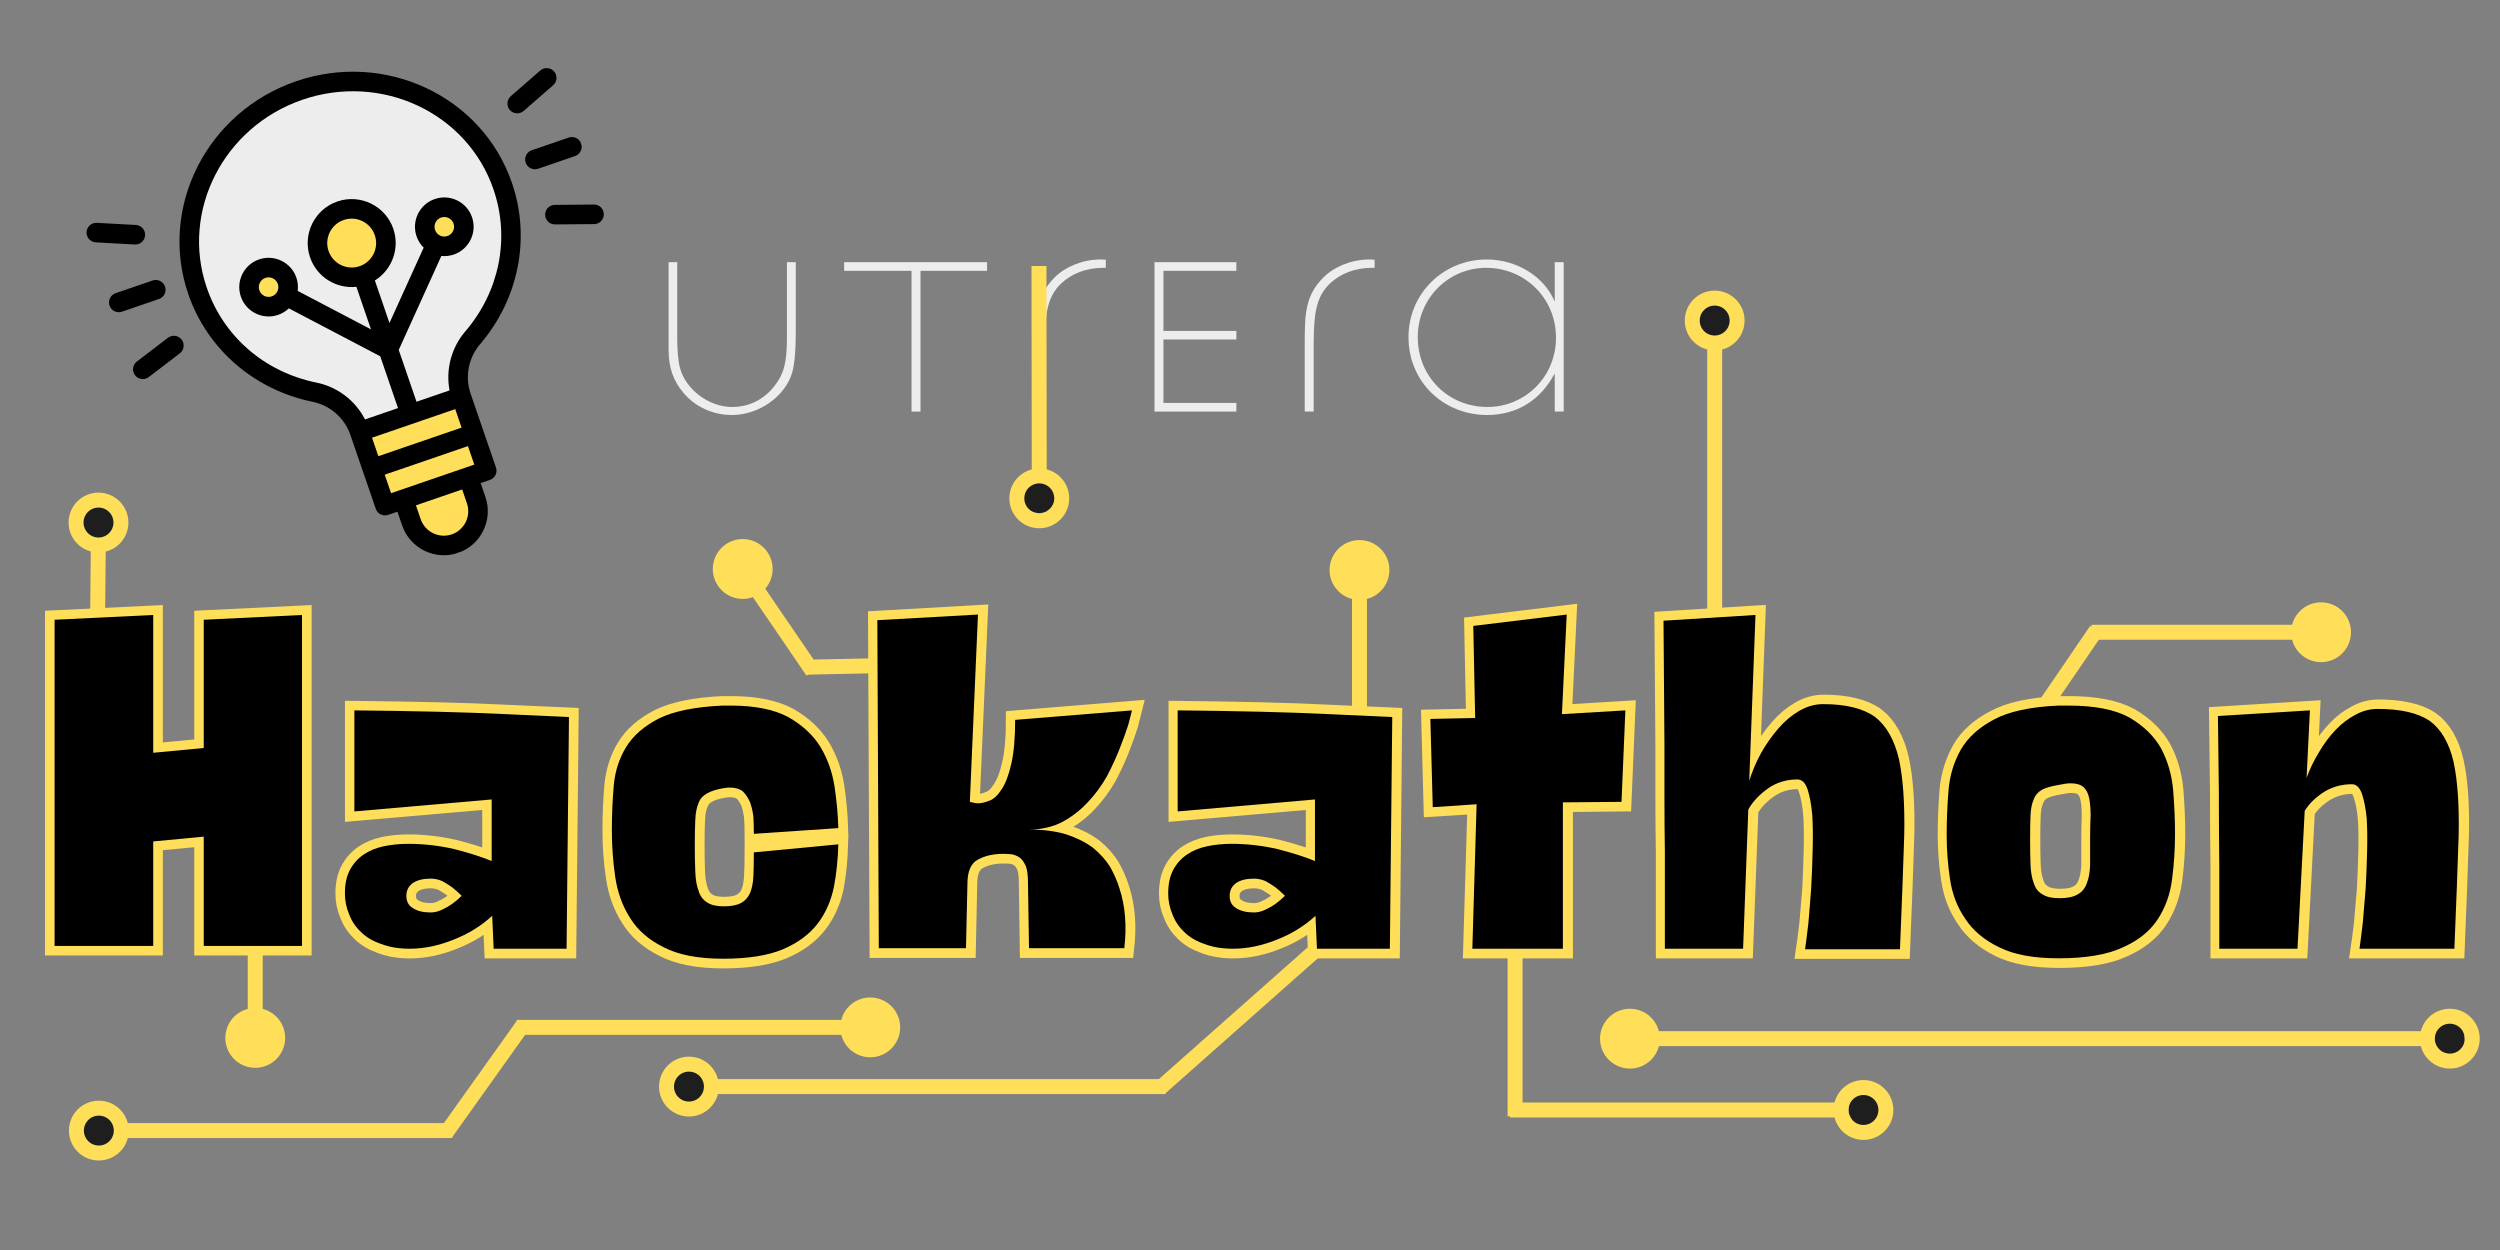 <svg xmlns="http://www.w3.org/2000/svg" xmlns:xlink="http://www.w3.org/1999/xlink" width="500" zoomAndPan="magnify" viewBox="0 0 375 187.5" height="250" preserveAspectRatio="xMidYMid meet" version="1.0"><rect x="0" y="0" width="375" height="187.5" fill="#808080" stroke="none"/><defs><g/><clipPath id="a5821cf7a5"><path d="M 254.832 45.195 L 259.559 45.195 L 259.559 49.25 L 254.832 49.25 Z M 254.832 45.195 " clip-rule="nonzero"/></clipPath><clipPath id="01b264411e"><path d="M 259.547 46.613 C 257.402 49.992 255.422 49.332 255.008 48.672 C 254.598 47.93 255.008 45.953 255.586 45.457 C 256.246 44.879 258.887 45.621 258.887 45.621 " clip-rule="nonzero"/></clipPath><clipPath id="d2dd53e998"><path d="M 12.277 75.891 L 17.363 75.891 L 17.363 81.297 L 12.277 81.297 Z M 12.277 75.891 " clip-rule="nonzero"/></clipPath><clipPath id="b0bada4fa1"><path d="M 12.305 78.395 C 13.871 76 14.449 75.836 14.941 75.918 C 15.602 76 16.594 76.496 16.922 77.074 C 17.336 77.652 17.336 78.805 17.086 79.465 C 16.758 80.043 15.934 80.703 15.191 80.867 C 14.531 80.949 13.457 80.621 13.047 80.125 C 12.551 79.629 12.223 78.559 12.387 77.816 C 12.551 77.156 13.293 76.332 13.871 76.082 C 14.531 75.836 15.688 75.918 16.18 76.332 C 16.84 76.828 17.336 78.227 17.336 78.969 C 17.336 79.629 16.922 80.207 16.512 80.621 C 16.098 80.949 15.438 81.199 14.859 81.281 C 14.285 81.281 13.625 81.031 13.211 80.621 C 12.801 80.289 12.305 79.055 12.305 79.055 " clip-rule="nonzero"/></clipPath><clipPath id="d0d68eadab"><path d="M 364.648 153.09 L 369.734 153.09 L 369.734 158.496 L 364.648 158.496 Z M 364.648 153.09 " clip-rule="nonzero"/></clipPath><clipPath id="e1479d24c5"><path d="M 364.676 155.594 C 366.242 153.199 366.82 153.035 367.316 153.117 C 367.973 153.199 368.965 153.695 369.293 154.273 C 369.707 154.852 369.707 156.004 369.457 156.664 C 369.129 157.242 368.305 157.902 367.562 158.066 C 366.902 158.148 365.832 157.82 365.418 157.324 C 364.922 156.828 364.594 155.758 364.758 155.016 C 364.922 154.355 365.664 153.531 366.242 153.285 C 366.902 153.035 368.059 153.117 368.551 153.531 C 369.211 154.027 369.707 155.426 369.707 156.168 C 369.707 156.828 369.293 157.406 368.883 157.82 C 368.469 158.148 367.809 158.398 367.23 158.48 C 366.656 158.48 365.996 158.23 365.582 157.82 C 365.172 157.488 364.676 156.254 364.676 156.254 " clip-rule="nonzero"/></clipPath><clipPath id="26a204113f"><path d="M 277.285 163.789 L 282.371 163.789 L 282.371 169.195 L 277.285 169.195 Z M 277.285 163.789 " clip-rule="nonzero"/></clipPath><clipPath id="448137dcb7"><path d="M 277.312 166.289 C 278.879 163.898 279.457 163.734 279.949 163.816 C 280.609 163.898 281.602 164.395 281.93 164.973 C 282.344 165.547 282.344 166.703 282.094 167.363 C 281.766 167.941 280.941 168.602 280.199 168.766 C 279.539 168.848 278.465 168.516 278.055 168.023 C 277.559 167.527 277.23 166.457 277.395 165.715 C 277.559 165.055 278.301 164.23 278.879 163.98 C 279.539 163.734 280.691 163.816 281.188 164.23 C 281.848 164.723 282.344 166.125 282.344 166.867 C 282.344 167.527 281.93 168.105 281.52 168.516 C 281.105 168.848 280.445 169.094 279.867 169.176 C 279.293 169.176 278.633 168.93 278.219 168.516 C 277.805 168.188 277.312 166.949 277.312 166.949 " clip-rule="nonzero"/></clipPath><clipPath id="61af00c1fe"><path d="M 100.836 160.281 L 105.922 160.281 L 105.922 165.684 L 100.836 165.684 Z M 100.836 160.281 " clip-rule="nonzero"/></clipPath><clipPath id="c71ed4a499"><path d="M 100.863 162.781 C 102.43 160.391 103.008 160.227 103.5 160.309 C 104.16 160.391 105.152 160.887 105.48 161.461 C 105.895 162.039 105.895 163.195 105.645 163.855 C 105.316 164.434 104.492 165.09 103.75 165.258 C 103.09 165.34 102.016 165.008 101.605 164.516 C 101.109 164.02 100.781 162.945 100.945 162.203 C 101.109 161.547 101.852 160.719 102.43 160.473 C 103.09 160.227 104.242 160.309 104.738 160.719 C 105.398 161.215 105.895 162.617 105.895 163.359 C 105.895 164.02 105.48 164.598 105.07 165.008 C 104.656 165.34 103.996 165.586 103.418 165.668 C 102.84 165.668 102.184 165.422 101.77 165.008 C 101.355 164.68 100.863 163.441 100.863 163.441 " clip-rule="nonzero"/></clipPath><clipPath id="5f422991dd"><path d="M 12.277 166.879 L 17.363 166.879 L 17.363 172.285 L 12.277 172.285 Z M 12.277 166.879 " clip-rule="nonzero"/></clipPath><clipPath id="11d9dcaedb"><path d="M 12.305 169.383 C 13.871 166.988 14.449 166.824 14.941 166.906 C 15.602 166.988 16.594 167.484 16.922 168.062 C 17.336 168.641 17.336 169.793 17.086 170.453 C 16.758 171.031 15.934 171.691 15.191 171.855 C 14.531 171.938 13.457 171.609 13.047 171.113 C 12.551 170.617 12.223 169.547 12.387 168.805 C 12.551 168.145 13.293 167.32 13.871 167.074 C 14.531 166.824 15.688 166.906 16.18 167.32 C 16.84 167.816 17.336 169.215 17.336 169.961 C 17.336 170.617 16.922 171.195 16.512 171.609 C 16.098 171.938 15.438 172.188 14.859 172.27 C 14.285 172.27 13.625 172.02 13.211 171.609 C 12.801 171.277 12.305 170.043 12.305 170.043 " clip-rule="nonzero"/></clipPath><clipPath id="77d2fab8e4"><path d="M 254.734 45.43 L 259.82 45.43 L 259.82 50.836 L 254.734 50.836 Z M 254.734 45.43 " clip-rule="nonzero"/></clipPath><clipPath id="0355546d90"><path d="M 254.762 47.93 C 256.328 45.539 256.906 45.375 257.402 45.457 C 258.059 45.539 259.051 46.035 259.379 46.613 C 259.793 47.188 259.793 48.344 259.547 49.004 C 259.215 49.582 258.391 50.242 257.648 50.406 C 256.988 50.488 255.918 50.16 255.504 49.664 C 255.008 49.168 254.68 48.098 254.844 47.355 C 255.008 46.695 255.75 45.871 256.328 45.621 C 256.988 45.375 258.145 45.457 258.637 45.871 C 259.297 46.363 259.793 47.766 259.793 48.508 C 259.793 49.168 259.379 49.746 258.969 50.16 C 258.555 50.488 257.895 50.734 257.316 50.816 C 256.742 50.816 256.082 50.57 255.668 50.16 C 255.258 49.828 254.762 48.59 254.762 48.59 " clip-rule="nonzero"/></clipPath><clipPath id="cd6ce08ba1"><path d="M 153.277 71.582 L 158.367 71.582 L 158.367 76.984 L 153.277 76.984 Z M 153.277 71.582 " clip-rule="nonzero"/></clipPath><clipPath id="af8e977164"><path d="M 158.336 74.484 C 156.77 76.875 156.191 77.039 155.699 76.957 C 155.039 76.875 154.051 76.379 153.719 75.805 C 153.309 75.227 153.309 74.07 153.555 73.41 C 153.883 72.832 154.707 72.176 155.449 72.008 C 156.109 71.926 157.184 72.258 157.594 72.75 C 158.09 73.246 158.422 74.316 158.254 75.059 C 158.09 75.719 157.348 76.547 156.77 76.793 C 156.109 77.039 154.957 76.957 154.461 76.547 C 153.801 76.051 153.309 74.648 153.309 73.906 C 153.309 73.246 153.719 72.668 154.133 72.258 C 154.543 71.926 155.203 71.68 155.781 71.598 C 156.359 71.598 157.02 71.844 157.43 72.258 C 157.844 72.586 158.336 73.824 158.336 73.824 " clip-rule="nonzero"/></clipPath><clipPath id="8c57006747"><path d="M 53 59 L 72 59 L 72 71 L 53 71 Z M 53 59 " clip-rule="nonzero"/></clipPath><clipPath id="ee1d372243"><path d="M 9.004 24.32 L 79.75 0.02 L 104.051 70.762 L 33.305 95.062 Z M 9.004 24.32 " clip-rule="nonzero"/></clipPath><clipPath id="2dc3343289"><path d="M 9.004 24.32 L 79.75 0.02 L 104.051 70.762 L 33.305 95.062 Z M 9.004 24.32 " clip-rule="nonzero"/></clipPath><clipPath id="0c94708d46"><path d="M 28 12 L 77 12 L 77 65 L 28 65 Z M 28 12 " clip-rule="nonzero"/></clipPath><clipPath id="50a05dbc2f"><path d="M 9.004 24.32 L 79.75 0.02 L 104.051 70.762 L 33.305 95.062 Z M 9.004 24.32 " clip-rule="nonzero"/></clipPath><clipPath id="18d063ef03"><path d="M 9.004 24.32 L 79.75 0.02 L 104.051 70.762 L 33.305 95.062 Z M 9.004 24.32 " clip-rule="nonzero"/></clipPath><clipPath id="d9ed0fc658"><path d="M 63 31 L 70 31 L 70 37 L 63 37 Z M 63 31 " clip-rule="nonzero"/></clipPath><clipPath id="a740886a3e"><path d="M 9.004 24.32 L 79.75 0.02 L 104.051 70.762 L 33.305 95.062 Z M 9.004 24.32 " clip-rule="nonzero"/></clipPath><clipPath id="56d47c02a3"><path d="M 9.004 24.32 L 79.75 0.02 L 104.051 70.762 L 33.305 95.062 Z M 9.004 24.32 " clip-rule="nonzero"/></clipPath><clipPath id="d072ddd89c"><path d="M 60 70 L 72 70 L 72 82 L 60 82 Z M 60 70 " clip-rule="nonzero"/></clipPath><clipPath id="2c34f7b5ca"><path d="M 9.004 24.32 L 79.75 0.02 L 104.051 70.762 L 33.305 95.062 Z M 9.004 24.32 " clip-rule="nonzero"/></clipPath><clipPath id="28482198e7"><path d="M 9.004 24.32 L 79.75 0.02 L 104.051 70.762 L 33.305 95.062 Z M 9.004 24.32 " clip-rule="nonzero"/></clipPath><clipPath id="6424ad3f01"><path d="M 55 65 L 74 65 L 74 76 L 55 76 Z M 55 65 " clip-rule="nonzero"/></clipPath><clipPath id="7f79944985"><path d="M 9.004 24.32 L 79.75 0.02 L 104.051 70.762 L 33.305 95.062 Z M 9.004 24.32 " clip-rule="nonzero"/></clipPath><clipPath id="68ea96307b"><path d="M 9.004 24.32 L 79.75 0.02 L 104.051 70.762 L 33.305 95.062 Z M 9.004 24.32 " clip-rule="nonzero"/></clipPath><clipPath id="5e5f79b9f5"><path d="M 47 31 L 58 31 L 58 42 L 47 42 Z M 47 31 " clip-rule="nonzero"/></clipPath><clipPath id="b75cfc40dc"><path d="M 9.004 24.32 L 79.75 0.02 L 104.051 70.762 L 33.305 95.062 Z M 9.004 24.32 " clip-rule="nonzero"/></clipPath><clipPath id="fa45e010db"><path d="M 9.004 24.32 L 79.75 0.02 L 104.051 70.762 L 33.305 95.062 Z M 9.004 24.32 " clip-rule="nonzero"/></clipPath><clipPath id="07539ffd0b"><path d="M 37 40 L 44 40 L 44 46 L 37 46 Z M 37 40 " clip-rule="nonzero"/></clipPath><clipPath id="e13255e4ba"><path d="M 9.004 24.32 L 79.75 0.02 L 104.051 70.762 L 33.305 95.062 Z M 9.004 24.32 " clip-rule="nonzero"/></clipPath><clipPath id="7f5f51f8fa"><path d="M 9.004 24.32 L 79.75 0.02 L 104.051 70.762 L 33.305 95.062 Z M 9.004 24.32 " clip-rule="nonzero"/></clipPath><clipPath id="8f74c6c5f7"><path d="M 26 10 L 79 10 L 79 84 L 26 84 Z M 26 10 " clip-rule="nonzero"/></clipPath><clipPath id="5cf58f2c19"><path d="M 9.004 24.32 L 79.75 0.02 L 104.051 70.762 L 33.305 95.062 Z M 9.004 24.32 " clip-rule="nonzero"/></clipPath><clipPath id="64a78d3cf1"><path d="M 9.004 24.32 L 79.75 0.02 L 104.051 70.762 L 33.305 95.062 Z M 9.004 24.32 " clip-rule="nonzero"/></clipPath><clipPath id="cb5e83ee8b"><path d="M 76 10 L 84 10 L 84 17 L 76 17 Z M 76 10 " clip-rule="nonzero"/></clipPath><clipPath id="855f3e3d61"><path d="M 9.004 24.32 L 79.75 0.02 L 104.051 70.762 L 33.305 95.062 Z M 9.004 24.32 " clip-rule="nonzero"/></clipPath><clipPath id="28aa64bfcc"><path d="M 9.004 24.32 L 79.75 0.02 L 104.051 70.762 L 33.305 95.062 Z M 9.004 24.32 " clip-rule="nonzero"/></clipPath><clipPath id="f85b294d8d"><path d="M 78 20 L 88 20 L 88 26 L 78 26 Z M 78 20 " clip-rule="nonzero"/></clipPath><clipPath id="90d538d7d5"><path d="M 9.004 24.32 L 79.75 0.02 L 104.051 70.762 L 33.305 95.062 Z M 9.004 24.32 " clip-rule="nonzero"/></clipPath><clipPath id="73276e6613"><path d="M 9.004 24.32 L 79.75 0.02 L 104.051 70.762 L 33.305 95.062 Z M 9.004 24.32 " clip-rule="nonzero"/></clipPath><clipPath id="a423fa31ba"><path d="M 81 30 L 91 30 L 91 34 L 81 34 Z M 81 30 " clip-rule="nonzero"/></clipPath><clipPath id="11298df039"><path d="M 9.004 24.32 L 79.75 0.02 L 104.051 70.762 L 33.305 95.062 Z M 9.004 24.32 " clip-rule="nonzero"/></clipPath><clipPath id="ea8a3736a1"><path d="M 9.004 24.32 L 79.75 0.02 L 104.051 70.762 L 33.305 95.062 Z M 9.004 24.32 " clip-rule="nonzero"/></clipPath><clipPath id="bea7e1ebcb"><path d="M 12 33 L 22 33 L 22 37 L 12 37 Z M 12 33 " clip-rule="nonzero"/></clipPath><clipPath id="7e0784baf4"><path d="M 9.004 24.32 L 79.75 0.02 L 104.051 70.762 L 33.305 95.062 Z M 9.004 24.32 " clip-rule="nonzero"/></clipPath><clipPath id="091ab14a80"><path d="M 9.004 24.32 L 79.75 0.02 L 104.051 70.762 L 33.305 95.062 Z M 9.004 24.32 " clip-rule="nonzero"/></clipPath><clipPath id="94bd7b70d3"><path d="M 16 41 L 25 41 L 25 47 L 16 47 Z M 16 41 " clip-rule="nonzero"/></clipPath><clipPath id="e7cb9b80b1"><path d="M 9.004 24.32 L 79.75 0.02 L 104.051 70.762 L 33.305 95.062 Z M 9.004 24.32 " clip-rule="nonzero"/></clipPath><clipPath id="e34c0f40dc"><path d="M 9.004 24.32 L 79.75 0.02 L 104.051 70.762 L 33.305 95.062 Z M 9.004 24.32 " clip-rule="nonzero"/></clipPath><clipPath id="dc42975a87"><path d="M 19 50 L 28 50 L 28 57 L 19 57 Z M 19 50 " clip-rule="nonzero"/></clipPath><clipPath id="274f41b191"><path d="M 9.004 24.32 L 79.75 0.02 L 104.051 70.762 L 33.305 95.062 Z M 9.004 24.32 " clip-rule="nonzero"/></clipPath><clipPath id="eed3be0827"><path d="M 9.004 24.32 L 79.75 0.02 L 104.051 70.762 L 33.305 95.062 Z M 9.004 24.32 " clip-rule="nonzero"/></clipPath><clipPath id="554ae45c0b"><path d="M 0.5 76 L 374.5 76 L 374.5 160 L 0.5 160 Z M 0.5 76 " clip-rule="nonzero"/></clipPath></defs><g fill="#ededed" fill-opacity="1"><g transform="translate(96.6, 61.734)"><g><path d="M 3.688 -22.406 L 3.688 -9.797 C 3.688 -9.609 3.688 -9.469 3.688 -9.281 C 3.688 -6.516 4.438 -4.531 5.953 -2.766 C 7.719 -0.688 10.344 0.516 13.203 0.516 C 17.234 0.516 21.156 -2.266 22.219 -5.812 C 22.578 -7.062 22.766 -8.953 22.766 -11.969 L 22.766 -22.406 L 21.438 -22.406 L 21.438 -11.031 C 21.438 -7.297 20.969 -5.594 19.531 -3.781 C 17.922 -1.75 15.703 -0.688 13.203 -0.688 C 9.75 -0.688 6.281 -3.281 5.406 -6.516 C 5.125 -7.438 4.984 -9.281 4.984 -11.031 L 4.984 -22.406 Z M 3.688 -22.406 "/></g></g></g><g fill="#ededed" fill-opacity="1"><g transform="translate(125.512, 61.734)"><g><path d="M 1.109 -22.406 L 1.109 -21.109 L 11.219 -21.109 L 11.219 0 L 12.562 0 L 12.562 -21.109 L 22.547 -21.109 L 22.547 -22.406 Z M 1.109 -22.406 "/></g></g></g><g fill="#ededed" fill-opacity="1"><g transform="translate(151.699, 61.734)"><g><path d="M 3.688 0 L 5.031 0 L 5.031 -10.484 C 5.078 -14.594 5.359 -17.188 7.484 -19.219 C 9.047 -20.688 11.219 -21.562 13.812 -21.562 L 14.172 -21.562 L 14.172 -22.766 C 13.812 -22.812 13.672 -22.812 13.391 -22.812 C 10.672 -22.812 8.078 -21.703 6.516 -20.141 C 3.781 -17.406 3.688 -14.734 3.688 -10.109 Z M 3.688 0 "/></g></g></g><g fill="#ededed" fill-opacity="1"><g transform="translate(169.157, 61.734)"><g><path d="M 4.016 -22.406 L 4.016 0 L 16.297 0 L 16.297 -1.297 L 5.359 -1.297 L 5.359 -10.812 L 16.297 -10.812 L 16.297 -12.094 L 5.359 -12.094 L 5.359 -21.109 L 16.297 -21.109 L 16.297 -22.406 Z M 4.016 -22.406 "/></g></g></g><g fill="#ededed" fill-opacity="1"><g transform="translate(192.019, 61.734)"><g><path d="M 3.688 0 L 5.031 0 L 5.031 -10.484 C 5.078 -14.594 5.359 -17.188 7.484 -19.219 C 9.047 -20.688 11.219 -21.562 13.812 -21.562 L 14.172 -21.562 L 14.172 -22.766 C 13.812 -22.812 13.672 -22.812 13.391 -22.812 C 10.672 -22.812 8.078 -21.703 6.516 -20.141 C 3.781 -17.406 3.688 -14.734 3.688 -10.109 Z M 3.688 0 "/></g></g></g><g fill="#ededed" fill-opacity="1"><g transform="translate(209.477, 61.734)"><g><path d="M 23.734 -22.406 L 23.734 -16.484 C 22.125 -20.328 17.969 -22.812 13.531 -22.812 C 7.062 -22.812 1.797 -17.734 1.797 -11.172 C 1.797 -4.438 7.062 0.516 13.578 0.516 C 17.969 0.516 21.562 -1.609 23.734 -5.734 L 23.734 0 L 25.078 0 L 25.078 -22.406 Z M 13.438 -21.562 C 19.219 -21.562 23.922 -17.047 23.922 -11.078 C 23.922 -5.219 19.312 -0.688 13.625 -0.688 C 7.766 -0.688 3.188 -5.219 3.188 -11.172 C 3.188 -17 7.812 -21.562 13.438 -21.562 Z M 13.438 -21.562 "/></g></g></g><g clip-path="url(#a5821cf7a5)"><g clip-path="url(#01b264411e)"><path fill="#1e1e1e" d="M 251.711 42.16 L 262.852 42.16 L 262.852 52.961 L 251.711 52.961 Z M 251.711 42.16 " fill-opacity="1" fill-rule="nonzero"/></g></g><g clip-path="url(#d2dd53e998)"><g clip-path="url(#b0bada4fa1)"><path fill="#1e1e1e" d="M 9.004 72.621 L 20.633 72.621 L 20.633 84.566 L 9.004 84.566 Z M 9.004 72.621 " fill-opacity="1" fill-rule="nonzero"/></g></g><path stroke-linecap="butt" transform="matrix(-0.007, 0.748, -0.748, -0.007, 15.939, 73.905)" fill="none" stroke-linejoin="miter" d="M 11.249 1.5 L 43.884 1.498 " stroke="#ffde59" stroke-width="3" stroke-opacity="1" stroke-miterlimit="4"/><path stroke-linecap="round" transform="matrix(-0.007, 0.748, -0.748, -0.007, 15.939, 73.905)" fill="none" stroke-linejoin="round" d="M 1.498 1.498 C 1.501 -0.983 3.514 -3.002 6 -2.999 C 8.486 -3.002 10.5 -0.984 10.502 1.502 C 10.499 3.983 8.486 6.002 6 5.999 C 3.515 6.001 1.501 3.983 1.498 1.498 " stroke="#ffde59" stroke-width="3" stroke-opacity="1" stroke-miterlimit="4"/><path stroke-linecap="round" transform="matrix(-0.007, 0.748, -0.748, -0.007, 15.939, 73.905)" fill="none" stroke-linejoin="round" d="M 53.629 1.501 C 53.631 3.986 51.619 6 49.133 5.997 C 46.647 6 44.633 3.987 44.631 1.501 C 44.633 -0.985 46.646 -2.999 49.132 -3.001 C 51.618 -2.998 53.632 -0.985 53.629 1.501 " stroke="#ffde59" stroke-width="3" stroke-opacity="1" stroke-miterlimit="4"/><path stroke-linecap="butt" transform="matrix(0, 0.748, -0.748, 0, 228.383, 109.953)" fill="none" stroke-linejoin="miter" d="M 11.249 1.498 L 76.866 1.498 " stroke="#ffde59" stroke-width="3" stroke-opacity="1" stroke-miterlimit="4"/><path stroke-linecap="round" transform="matrix(0, 0.748, -0.748, 0, 228.383, 109.953)" fill="none" stroke-linejoin="round" d="M 1.499 1.498 C 1.499 -0.987 3.515 -2.998 6.001 -2.998 C 8.486 -2.998 10.502 -0.987 10.502 1.498 C 10.502 3.984 8.486 6 6.001 6 C 3.515 6 1.499 3.984 1.499 1.498 " stroke="#ffde59" stroke-width="3" stroke-opacity="1" stroke-miterlimit="4"/><g clip-path="url(#d0d68eadab)"><g clip-path="url(#e1479d24c5)"><path fill="#1e1e1e" d="M 361.375 149.82 L 373.004 149.82 L 373.004 161.766 L 361.375 161.766 Z M 361.375 149.82 " fill-opacity="1" fill-rule="nonzero"/></g></g><path stroke-linecap="butt" transform="matrix(0.748, 0, 0, 0.748, 240.002, 154.677)" fill="none" stroke-linejoin="miter" d="M 11.252 1.498 L 165.161 1.498 " stroke="#ffde59" stroke-width="3" stroke-opacity="1" stroke-miterlimit="4"/><path stroke-linecap="round" transform="matrix(0.748, 0, 0, 0.748, 240.002, 154.677)" fill-opacity="1" fill="#ffde59" fill-rule="nonzero" stroke-linejoin="round" d="M 1.502 1.498 C 1.502 -0.983 3.512 -2.999 5.998 -2.999 C 8.484 -2.999 10.5 -0.983 10.5 1.498 C 10.5 3.983 8.484 5.999 5.998 5.999 C 3.512 5.999 1.502 3.983 1.502 1.498 " stroke="#ffde59" stroke-width="3" stroke-opacity="1" stroke-miterlimit="4"/><path stroke-linecap="round" transform="matrix(0.748, 0, 0, 0.748, 240.002, 154.677)" fill="none" stroke-linejoin="round" d="M 174.911 1.498 C 174.911 3.983 172.9 5.999 170.415 5.999 C 167.929 5.999 165.913 3.983 165.913 1.498 C 165.913 -0.983 167.929 -2.999 170.415 -2.999 C 172.9 -2.999 174.911 -0.983 174.911 1.498 " stroke="#ffde59" stroke-width="3" stroke-opacity="1" stroke-miterlimit="4"/><g clip-path="url(#26a204113f)"><g clip-path="url(#448137dcb7)"><path fill="#1e1e1e" d="M 274.012 160.516 L 285.641 160.516 L 285.641 172.465 L 274.012 172.465 Z M 274.012 160.516 " fill-opacity="1" fill-rule="nonzero"/></g></g><path stroke-linecap="butt" transform="matrix(-0.748, 0, -0, -0.748, 284.006, 167.619)" fill="none" stroke-linejoin="miter" d="M 11.251 1.501 L 76.863 1.501 " stroke="#ffde59" stroke-width="3" stroke-opacity="1" stroke-miterlimit="4"/><path stroke-linecap="round" transform="matrix(-0.748, 0, -0, -0.748, 284.006, 167.619)" fill="none" stroke-linejoin="round" d="M 1.501 1.501 C 1.501 -0.985 3.517 -3.001 5.997 -3.001 C 8.483 -3.001 10.499 -0.985 10.499 1.501 C 10.499 3.986 8.483 6.002 5.997 6.002 C 3.517 6.002 1.501 3.986 1.501 1.501 " stroke="#ffde59" stroke-width="3" stroke-opacity="1" stroke-miterlimit="4"/><g clip-path="url(#61af00c1fe)"><g clip-path="url(#c71ed4a499)"><path fill="#1e1e1e" d="M 97.562 157.008 L 109.191 157.008 L 109.191 168.957 L 97.562 168.957 Z M 97.562 157.008 " fill-opacity="1" fill-rule="nonzero"/></g></g><path stroke-linecap="butt" transform="matrix(-0.748, -0, 0, -0.748, 174.827, 164.111)" fill="none" stroke-linejoin="miter" d="M -0.002 1.5 L 90.316 1.5 " stroke="#ffde59" stroke-width="3" stroke-opacity="1" stroke-miterlimit="4"/><path stroke-linecap="round" transform="matrix(-0.748, -0, 0, -0.748, 174.827, 164.111)" fill="none" stroke-linejoin="round" d="M 100.066 1.5 C 100.066 3.986 98.05 6.002 95.565 6.002 C 93.079 6.002 91.063 3.986 91.063 1.5 C 91.063 -0.985 93.079 -3.001 95.565 -3.001 C 98.05 -3.001 100.066 -0.985 100.066 1.5 " stroke="#ffde59" stroke-width="3" stroke-opacity="1" stroke-miterlimit="4"/><path stroke-linecap="butt" transform="matrix(-0.56, 0.496, -0.496, -0.56, 203.808, 138.31)" fill="none" stroke-linejoin="miter" d="M 0.003 1.5 L 51.993 1.497 " stroke="#ffde59" stroke-width="3" stroke-opacity="1" stroke-miterlimit="4"/><g clip-path="url(#5f422991dd)"><g clip-path="url(#11d9dcaedb)"><path fill="#1e1e1e" d="M 9.004 163.609 L 20.633 163.609 L 20.633 175.555 L 9.004 175.555 Z M 9.004 163.609 " fill-opacity="1" fill-rule="nonzero"/></g></g><path stroke-linecap="butt" transform="matrix(-0.748, 0, -0, -0.748, 67.833, 170.71)" fill="none" stroke-linejoin="miter" d="M 0.001 1.503 L 65.613 1.503 " stroke="#ffde59" stroke-width="3" stroke-opacity="1" stroke-miterlimit="4"/><path stroke-linecap="round" transform="matrix(-0.748, 0, -0, -0.748, 67.833, 170.71)" fill="none" stroke-linejoin="round" d="M 75.363 1.503 C 75.363 3.983 73.352 5.999 70.866 5.999 C 68.381 5.999 66.365 3.983 66.365 1.503 C 66.365 -0.983 68.381 -2.999 70.866 -2.999 C 73.352 -2.999 75.363 -0.983 75.363 1.503 " stroke="#ffde59" stroke-width="3" stroke-opacity="1" stroke-miterlimit="4"/><path stroke-linecap="butt" transform="matrix(-0.434, 0.609, -0.609, -0.434, 79.463, 154.252)" fill="none" stroke-linejoin="miter" d="M -0.001 1.498 L 26.819 1.499 " stroke="#ffde59" stroke-width="3" stroke-opacity="1" stroke-miterlimit="4"/><path stroke-linecap="butt" transform="matrix(-0.748, 0, -0, -0.748, 135.028, 155.229)" fill="none" stroke-linejoin="miter" d="M 11.25 1.501 L 76.862 1.501 " stroke="#ffde59" stroke-width="3" stroke-opacity="1" stroke-miterlimit="4"/><path stroke-linecap="round" transform="matrix(-0.748, 0, -0, -0.748, 135.028, 155.229)" fill-opacity="1" fill="#ffde59" fill-rule="nonzero" stroke-linejoin="round" d="M 1.5 1.501 C 1.5 -0.984 3.516 -3 6.002 -3 C 8.487 -3 10.498 -0.984 10.498 1.501 C 10.498 3.987 8.487 5.998 6.002 5.998 C 3.516 5.998 1.5 3.987 1.5 1.501 " stroke="#ffde59" stroke-width="3" stroke-opacity="1" stroke-miterlimit="4"/><path stroke-linecap="butt" transform="matrix(0, 0.748, -0.748, 0, 205.044, 81.009)" fill="none" stroke-linejoin="miter" d="M 11.252 1.501 L 50.21 1.501 " stroke="#ffde59" stroke-width="3" stroke-opacity="1" stroke-miterlimit="4"/><path stroke-linecap="round" transform="matrix(0, 0.748, -0.748, 0, 205.044, 81.009)" fill-opacity="1" fill="#ffde59" fill-rule="nonzero" stroke-linejoin="round" d="M 1.502 1.501 C 1.502 -0.985 3.513 -3.001 5.999 -3.001 C 8.484 -3.001 10.5 -0.985 10.5 1.501 C 10.5 3.986 8.484 6.002 5.999 6.002 C 3.513 6.002 1.502 3.986 1.502 1.501 " stroke="#ffde59" stroke-width="3" stroke-opacity="1" stroke-miterlimit="4"/><path stroke-linecap="round" transform="matrix(0, 0.748, -0.748, 0, 205.044, 81.009)" fill-opacity="1" fill="#ffde59" fill-rule="nonzero" stroke-linejoin="round" d="M 59.96 1.501 C 59.96 3.986 57.944 6.002 55.458 6.002 C 52.972 6.002 50.962 3.986 50.962 1.501 C 50.962 -0.985 52.972 -3.001 55.458 -3.001 C 57.944 -3.001 59.96 -0.985 59.96 1.501 " stroke="#ffde59" stroke-width="3" stroke-opacity="1" stroke-miterlimit="4"/><path stroke-linecap="butt" transform="matrix(0, 0.748, -0.748, 0, 39.409, 114.2)" fill="none" stroke-linejoin="miter" d="M 11.248 1.502 L 50.211 1.502 " stroke="#ffde59" stroke-width="3" stroke-opacity="1" stroke-miterlimit="4"/><path stroke-linecap="round" transform="matrix(0, 0.748, -0.748, 0, 39.409, 114.2)" fill-opacity="1" fill="#ffde59" fill-rule="nonzero" stroke-linejoin="round" d="M 1.498 1.502 C 1.498 -0.984 3.514 -2.999 5.999 -2.999 C 8.485 -2.999 10.501 -0.984 10.501 1.502 C 10.501 3.983 8.485 5.999 5.999 5.999 C 3.514 5.999 1.498 3.983 1.498 1.502 " stroke="#ffde59" stroke-width="3" stroke-opacity="1" stroke-miterlimit="4"/><path stroke-linecap="round" transform="matrix(0, 0.748, -0.748, 0, 39.409, 114.2)" fill-opacity="1" fill="#ffde59" fill-rule="nonzero" stroke-linejoin="round" d="M 59.961 1.502 C 59.961 3.983 57.945 5.999 55.459 5.999 C 52.973 5.999 50.957 3.983 50.957 1.502 C 50.957 -0.984 52.973 -2.999 55.459 -2.999 C 57.945 -2.999 59.961 -0.984 59.961 1.502 " stroke="#ffde59" stroke-width="3" stroke-opacity="1" stroke-miterlimit="4"/><path stroke-linecap="butt" transform="matrix(0.748, -0.016, 0.016, 0.748, 121.139, 98.951)" fill="none" stroke-linejoin="miter" d="M 0 1.501 L 25.418 1.5 " stroke="#ffde59" stroke-width="3" stroke-opacity="1" stroke-miterlimit="4"/><path stroke-linecap="butt" transform="matrix(0.422, 0.618, -0.618, 0.422, 109.804, 81.007)" fill="none" stroke-linejoin="miter" d="M 11.247 1.501 L 30.876 1.502 " stroke="#ffde59" stroke-width="3" stroke-opacity="1" stroke-miterlimit="4"/><path stroke-linecap="round" transform="matrix(0.422, 0.618, -0.618, 0.422, 109.804, 81.007)" fill-opacity="1" fill="#ffde59" fill-rule="nonzero" stroke-linejoin="round" d="M 1.5 1.499 C 1.499 -0.988 3.514 -3.001 5.998 -2.998 C 8.485 -3 10.498 -0.985 10.5 1.502 C 10.5 3.982 8.486 6.003 6.002 6 C 3.515 6.001 1.502 3.986 1.5 1.499 " stroke="#ffde59" stroke-width="3" stroke-opacity="1" stroke-miterlimit="4"/><path stroke-linecap="butt" transform="matrix(-0.422, 0.618, -0.618, -0.422, 315.384, 95.147)" fill="none" stroke-linejoin="miter" d="M 0.001 1.5 L 25.419 1.501 " stroke="#ffde59" stroke-width="3" stroke-opacity="1" stroke-miterlimit="4"/><path stroke-linecap="butt" transform="matrix(-0.748, -0, 0, -0.748, 352.648, 95.958)" fill="none" stroke-linejoin="miter" d="M 11.248 1.499 L 52.054 1.499 " stroke="#ffde59" stroke-width="3" stroke-opacity="1" stroke-miterlimit="4"/><path stroke-linecap="round" transform="matrix(-0.748, -0, 0, -0.748, 352.648, 95.958)" fill-opacity="1" fill="#ffde59" fill-rule="nonzero" stroke-linejoin="round" d="M 1.498 1.499 C 1.498 -0.986 3.514 -3.002 5.999 -3.002 C 8.485 -3.002 10.501 -0.986 10.501 1.499 C 10.501 3.985 8.485 6.001 5.999 6.001 C 3.514 6.001 1.498 3.985 1.498 1.499 " stroke="#ffde59" stroke-width="3" stroke-opacity="1" stroke-miterlimit="4"/><g clip-path="url(#77d2fab8e4)"><g clip-path="url(#0355546d90)"><path fill="#1e1e1e" d="M 251.461 42.16 L 263.09 42.16 L 263.09 54.105 L 251.461 54.105 Z M 251.461 42.16 " fill-opacity="1" fill-rule="nonzero"/></g></g><path stroke-linecap="butt" transform="matrix(0, 0.748, -0.748, 0, 258.323, 43.595)" fill="none" stroke-linejoin="miter" d="M 11.248 1.498 L 111.671 1.498 " stroke="#ffde59" stroke-width="3" stroke-opacity="1" stroke-miterlimit="4"/><path stroke-linecap="round" transform="matrix(0, 0.748, -0.748, 0, 258.323, 43.595)" fill="none" stroke-linejoin="round" d="M 1.498 1.498 C 1.498 -0.983 3.514 -2.999 5.999 -2.999 C 8.485 -2.999 10.501 -0.983 10.501 1.498 C 10.501 3.983 8.485 5.999 5.999 5.999 C 3.514 5.999 1.498 3.983 1.498 1.498 " stroke="#ffde59" stroke-width="3" stroke-opacity="1" stroke-miterlimit="4"/><path stroke-linecap="round" transform="matrix(0, 0.748, -0.748, 0, 258.323, 43.595)" fill="none" stroke-linejoin="round" d="M 121.421 1.498 C 121.421 3.983 119.405 5.999 116.919 5.999 C 114.434 5.999 112.418 3.983 112.418 1.498 C 112.418 -0.983 114.434 -2.999 116.919 -2.999 C 119.405 -2.999 121.421 -0.983 121.421 1.498 " stroke="#ffde59" stroke-width="3" stroke-opacity="1" stroke-miterlimit="4"/><g clip-path="url(#cd6ce08ba1)"><g clip-path="url(#af8e977164)"><path fill="#1e1e1e" d="M 161.637 80.258 L 150.008 80.258 L 150.008 68.309 L 161.637 68.309 Z M 161.637 80.258 " fill-opacity="1" fill-rule="nonzero"/></g></g><path stroke-linecap="butt" transform="matrix(-0.001, -0.748, 0.748, -0.001, 154.776, 79.242)" fill="none" stroke-linejoin="miter" d="M 11.251 1.499 L 52.595 1.5 " stroke="#ffde59" stroke-width="3" stroke-opacity="1" stroke-miterlimit="4"/><path stroke-linecap="round" transform="matrix(-0.001, -0.748, 0.748, -0.001, 154.776, 79.242)" fill="none" stroke-linejoin="round" d="M 1.501 1.497 C 1.5 -0.983 3.514 -3.001 6 -3.001 C 8.486 -3.002 10.498 -0.988 10.499 1.498 C 10.5 3.984 8.486 6.001 6 6.002 C 3.514 6.003 1.502 3.983 1.501 1.497 " stroke="#ffde59" stroke-width="3" stroke-opacity="1" stroke-miterlimit="4"/><g clip-path="url(#8c57006747)"><g clip-path="url(#ee1d372243)"><g clip-path="url(#2dc3343289)"><path fill="#ffde59" d="M 69.195 59.504 L 71.102 65.051 L 63.43 68.766 L 55.844 70.293 L 53.938 64.746 L 60.863 61.289 Z M 69.195 59.504 " fill-opacity="1" fill-rule="nonzero"/></g></g></g><g clip-path="url(#0c94708d46)"><g clip-path="url(#50a05dbc2f)"><g clip-path="url(#18d063ef03)"><path fill="#ededed" d="M 44.891 13.574 C 32.25 17.918 25.418 31.371 29.629 43.633 C 32.391 51.676 39.223 57.207 47.172 58.828 C 50.305 59.465 52.891 61.695 53.938 64.746 C 58.086 63.32 66.773 60.336 69.195 59.504 C 68.152 56.469 68.812 53.113 70.898 50.676 C 76.172 44.512 78.164 35.953 75.402 27.906 C 71.191 15.648 57.531 9.234 44.891 13.574 Z M 44.891 13.574 " fill-opacity="1" fill-rule="nonzero"/></g></g></g><g clip-path="url(#d9ed0fc658)"><g clip-path="url(#a740886a3e)"><g clip-path="url(#56d47c02a3)"><path fill="#ffde59" d="M 69.418 33.062 C 69.547 33.43 69.598 33.809 69.574 34.199 C 69.547 34.586 69.453 34.953 69.281 35.305 C 69.109 35.652 68.879 35.957 68.586 36.215 C 68.297 36.473 67.965 36.664 67.598 36.789 C 67.23 36.918 66.852 36.969 66.465 36.945 C 66.074 36.922 65.707 36.824 65.355 36.652 C 65.008 36.48 64.703 36.25 64.445 35.957 C 64.188 35.668 63.996 35.336 63.871 34.969 C 63.746 34.602 63.691 34.223 63.719 33.836 C 63.742 33.445 63.84 33.078 64.008 32.73 C 64.18 32.379 64.41 32.074 64.703 31.816 C 64.996 31.562 65.324 31.367 65.691 31.242 C 66.059 31.117 66.438 31.066 66.828 31.09 C 67.215 31.113 67.582 31.211 67.934 31.383 C 68.281 31.551 68.586 31.781 68.844 32.074 C 69.102 32.367 69.293 32.695 69.418 33.062 Z M 69.418 33.062 " fill-opacity="1" fill-rule="nonzero"/></g></g></g><g clip-path="url(#d072ddd89c)"><g clip-path="url(#2c34f7b5ca)"><g clip-path="url(#28482198e7)"><path fill="#ffde59" d="M 69.949 70.723 L 71.426 75.02 C 72.348 77.703 70.918 80.621 68.238 81.543 C 65.559 82.465 62.637 81.039 61.715 78.355 L 60.238 74.055 Z M 69.949 70.723 " fill-opacity="1" fill-rule="nonzero"/></g></g></g><g clip-path="url(#6424ad3f01)"><g clip-path="url(#7f79944985)"><g clip-path="url(#68ea96307b)"><path fill="#ffde59" d="M 71.102 65.051 L 73.008 70.602 C 71.18 71.23 59.98 75.074 57.75 75.84 L 55.844 70.293 Z M 71.102 65.051 " fill-opacity="1" fill-rule="nonzero"/></g></g></g><g clip-path="url(#5e5f79b9f5)"><g clip-path="url(#b75cfc40dc)"><g clip-path="url(#fa45e010db)"><path fill="#ffde59" d="M 57.609 34.793 C 57.719 35.113 57.793 35.441 57.84 35.773 C 57.887 36.109 57.898 36.441 57.875 36.781 C 57.855 37.117 57.801 37.445 57.715 37.773 C 57.629 38.098 57.512 38.414 57.363 38.715 C 57.219 39.02 57.039 39.305 56.836 39.574 C 56.633 39.84 56.402 40.086 56.152 40.309 C 55.898 40.531 55.625 40.73 55.336 40.898 C 55.043 41.066 54.738 41.207 54.422 41.316 C 54.102 41.426 53.773 41.504 53.441 41.551 C 53.105 41.594 52.773 41.605 52.438 41.586 C 52.098 41.566 51.77 41.512 51.441 41.426 C 51.117 41.34 50.801 41.223 50.5 41.074 C 50.195 40.926 49.91 40.75 49.641 40.547 C 49.375 40.344 49.129 40.113 48.906 39.859 C 48.684 39.609 48.484 39.336 48.316 39.047 C 48.148 38.754 48.008 38.449 47.898 38.129 C 47.789 37.812 47.711 37.484 47.664 37.152 C 47.621 36.816 47.609 36.48 47.629 36.145 C 47.648 35.809 47.703 35.477 47.789 35.152 C 47.875 34.824 47.992 34.512 48.141 34.207 C 48.289 33.906 48.465 33.621 48.668 33.352 C 48.875 33.086 49.102 32.84 49.355 32.617 C 49.605 32.391 49.879 32.195 50.172 32.027 C 50.461 31.855 50.766 31.719 51.086 31.609 C 51.402 31.496 51.73 31.422 52.062 31.375 C 52.398 31.332 52.734 31.316 53.07 31.34 C 53.406 31.359 53.738 31.414 54.062 31.5 C 54.391 31.586 54.703 31.703 55.008 31.852 C 55.309 32 55.594 32.176 55.863 32.379 C 56.133 32.582 56.375 32.812 56.602 33.062 C 56.824 33.316 57.02 33.59 57.188 33.879 C 57.359 34.172 57.5 34.477 57.609 34.793 Z M 57.609 34.793 " fill-opacity="1" fill-rule="nonzero"/></g></g></g><g clip-path="url(#07539ffd0b)"><g clip-path="url(#e13255e4ba)"><g clip-path="url(#7f5f51f8fa)"><path fill="#ffde59" d="M 43.062 42.117 C 43.191 42.484 43.242 42.863 43.219 43.25 C 43.195 43.641 43.098 44.008 42.926 44.359 C 42.754 44.707 42.523 45.012 42.23 45.27 C 41.941 45.527 41.609 45.719 41.242 45.844 C 40.875 45.969 40.496 46.02 40.109 45.996 C 39.719 45.973 39.352 45.875 39.004 45.707 C 38.652 45.535 38.348 45.305 38.09 45.012 C 37.832 44.719 37.641 44.391 37.516 44.023 C 37.391 43.656 37.34 43.277 37.363 42.887 C 37.387 42.5 37.484 42.133 37.656 41.781 C 37.824 41.434 38.055 41.129 38.348 40.871 C 38.641 40.613 38.969 40.422 39.336 40.297 C 39.703 40.168 40.082 40.117 40.473 40.141 C 40.859 40.164 41.227 40.262 41.578 40.434 C 41.926 40.605 42.23 40.836 42.488 41.129 C 42.746 41.418 42.938 41.75 43.062 42.117 Z M 43.062 42.117 " fill-opacity="1" fill-rule="nonzero"/></g></g></g><g clip-path="url(#8f74c6c5f7)"><g clip-path="url(#5cf58f2c19)"><g clip-path="url(#64a78d3cf1)"><path fill="#000000" d="M 44.414 12.188 C 31.027 16.785 23.773 31.105 28.238 44.105 C 31.113 52.473 38.242 58.5 46.879 60.266 C 49.523 60.805 51.68 62.688 52.551 65.223 C 53.012 66.562 55.898 74.965 56.363 76.316 C 56.625 77.086 57.461 77.492 58.227 77.23 L 59.613 76.754 L 60.328 78.832 C 61.512 82.273 65.273 84.113 68.715 82.93 C 72.156 81.75 73.996 77.988 72.812 74.543 L 72.098 72.465 L 73.484 71.988 C 74.25 71.723 74.66 70.891 74.395 70.125 C 73.934 68.781 71.047 60.379 70.582 59.027 C 69.719 56.508 70.266 53.672 72.012 51.629 C 77.754 44.922 79.66 35.781 76.789 27.43 C 72.324 14.43 57.801 7.59 44.414 12.188 Z M 53.945 39.93 C 52.031 40.586 49.941 39.566 49.285 37.652 C 48.629 35.742 49.648 33.652 51.562 32.996 C 53.473 32.336 55.562 33.359 56.219 35.27 C 56.879 37.184 55.855 39.273 53.945 39.93 Z M 68.285 61.367 L 69.238 64.141 L 56.754 68.43 L 55.801 65.656 Z M 70.039 75.496 C 70.695 77.41 69.676 79.5 67.762 80.156 C 65.852 80.812 63.762 79.793 63.102 77.879 L 62.387 75.801 L 69.324 73.418 Z M 71.145 69.691 C 69.57 70.23 60.23 73.438 58.66 73.977 L 57.707 71.203 L 70.191 66.914 Z M 69.785 49.723 C 67.688 52.172 66.84 55.449 67.434 58.559 L 62.477 60.262 L 59.809 52.488 L 66.203 38.395 C 66.828 38.461 67.465 38.387 68.074 38.18 C 70.367 37.391 71.594 34.883 70.805 32.586 C 70.02 30.293 67.512 29.066 65.215 29.855 C 62.922 30.645 61.695 33.152 62.484 35.445 C 62.707 36.098 63.074 36.676 63.551 37.145 L 58.422 48.449 L 56.23 42.07 C 58.789 40.484 60.012 37.285 58.996 34.316 C 57.812 30.875 54.051 29.039 50.609 30.219 C 47.168 31.402 45.328 35.164 46.512 38.605 C 47.527 41.57 50.461 43.344 53.457 43.023 L 55.648 49.402 L 44.656 43.637 C 44.742 42.973 44.676 42.293 44.453 41.641 C 43.664 39.344 41.156 38.121 38.859 38.91 C 36.566 39.695 35.34 42.203 36.129 44.5 C 36.918 46.793 39.426 48.02 41.719 47.23 C 42.328 47.02 42.875 46.688 43.328 46.254 L 57.035 53.441 L 59.703 61.215 L 54.75 62.914 C 53.27 60.016 50.566 58.023 47.465 57.391 C 39.68 55.801 33.531 50.48 31.016 43.156 C 27.074 31.68 33.512 19.035 45.367 14.961 C 57.223 10.891 70.074 16.91 74.016 28.383 C 76.531 35.707 74.949 43.688 69.785 49.723 Z M 65.258 34.492 C 64.996 33.727 65.402 32.891 66.168 32.629 C 66.934 32.367 67.77 32.773 68.031 33.539 C 68.293 34.305 67.887 35.141 67.121 35.402 C 66.367 35.664 65.523 35.27 65.258 34.492 Z M 40.766 44.457 C 40 44.719 39.164 44.312 38.902 43.547 C 38.641 42.781 39.047 41.945 39.812 41.684 C 40.578 41.418 41.414 41.828 41.676 42.594 C 41.938 43.352 41.539 44.191 40.766 44.457 Z M 40.766 44.457 " fill-opacity="1" fill-rule="nonzero"/></g></g></g><g clip-path="url(#cb5e83ee8b)"><g clip-path="url(#855f3e3d61)"><g clip-path="url(#28aa64bfcc)"><path fill="#000000" d="M 78.547 16.641 L 82.969 12.785 C 83.582 12.254 83.645 11.328 83.113 10.719 C 82.582 10.105 81.656 10.043 81.043 10.574 L 76.621 14.426 C 76.008 14.957 75.945 15.887 76.477 16.496 C 77.008 17.109 77.934 17.172 78.547 16.641 Z M 78.547 16.641 " fill-opacity="1" fill-rule="nonzero"/></g></g></g><g clip-path="url(#f85b294d8d)"><g clip-path="url(#90d538d7d5)"><g clip-path="url(#73276e6613)"><path fill="#000000" d="M 80.715 25.312 L 86.262 23.406 C 87.027 23.145 87.438 22.309 87.172 21.543 C 86.91 20.777 86.074 20.371 85.309 20.633 L 79.762 22.539 C 78.996 22.801 78.586 23.637 78.852 24.402 C 79.113 25.168 79.949 25.574 80.715 25.312 Z M 80.715 25.312 " fill-opacity="1" fill-rule="nonzero"/></g></g></g><g clip-path="url(#a423fa31ba)"><g clip-path="url(#11298df039)"><g clip-path="url(#ea8a3736a1)"><path fill="#000000" d="M 89.09 30.68 L 83.227 30.734 C 82.414 30.738 81.766 31.402 81.773 32.211 C 81.781 33.023 82.441 33.672 83.254 33.664 L 89.117 33.613 C 89.926 33.605 90.578 32.945 90.57 32.133 C 90.562 31.324 89.902 30.672 89.09 30.68 Z M 89.09 30.68 " fill-opacity="1" fill-rule="nonzero"/></g></g></g><g clip-path="url(#bea7e1ebcb)"><g clip-path="url(#7e0784baf4)"><g clip-path="url(#091ab14a80)"><path fill="#000000" d="M 14.367 36.352 L 20.223 36.672 C 21.031 36.719 21.723 36.098 21.766 35.289 C 21.812 34.48 21.191 33.789 20.383 33.746 L 14.527 33.426 C 13.715 33.379 13.027 34 12.98 34.809 C 12.938 35.617 13.559 36.309 14.367 36.352 Z M 14.367 36.352 " fill-opacity="1" fill-rule="nonzero"/></g></g></g><g clip-path="url(#94bd7b70d3)"><g clip-path="url(#e7cb9b80b1)"><g clip-path="url(#e34c0f40dc)"><path fill="#000000" d="M 22.891 42.074 L 17.34 43.98 C 16.574 44.242 16.168 45.078 16.43 45.844 C 16.691 46.609 17.527 47.02 18.293 46.754 L 23.844 44.848 C 24.609 44.586 25.016 43.75 24.754 42.984 C 24.488 42.219 23.656 41.812 22.891 42.074 Z M 22.891 42.074 " fill-opacity="1" fill-rule="nonzero"/></g></g></g><g clip-path="url(#dc42975a87)"><g clip-path="url(#274f41b191)"><g clip-path="url(#eed3be0827)"><path fill="#000000" d="M 25.191 50.668 L 20.531 54.23 C 19.887 54.723 19.766 55.645 20.258 56.285 C 20.746 56.93 21.668 57.055 22.312 56.562 L 26.973 53 C 27.617 52.508 27.738 51.586 27.246 50.941 C 26.754 50.301 25.836 50.176 25.191 50.668 Z M 25.191 50.668 " fill-opacity="1" fill-rule="nonzero"/></g></g></g><g clip-path="url(#554ae45c0b)"><path stroke-linecap="butt" transform="matrix(0.825, 0, 0, 0.825, 6.737, 74.68)" fill="none" stroke-linejoin="miter" d="M 1.754 81.47 L 1.754 22.176 L 19.705 21.309 L 19.705 46.374 L 28.889 45.502 L 28.889 22.176 L 46.759 21.309 L 46.759 81.47 L 28.889 81.47 L 28.889 61.615 L 19.705 62.482 L 19.705 81.47 Z M 54.555 71.945 C 54.555 70.207 54.872 68.762 55.507 67.607 C 56.142 66.446 56.98 65.523 58.027 64.831 C 59.054 64.14 60.272 63.647 61.669 63.349 C 63.052 63.069 64.525 62.927 66.093 62.927 C 68.859 62.927 71.63 63.245 74.41 63.879 C 77.119 64.571 79.402 65.291 81.249 66.039 L 81.249 54.861 L 56.288 57.021 L 56.288 38.644 C 61.612 38.701 66.642 38.786 71.383 38.9 C 76.053 39.013 80.183 39.16 83.769 39.345 C 87.932 39.511 91.778 39.681 95.307 39.852 L 94.88 82.001 L 81.609 82.001 L 81.353 76.009 C 79.321 77.856 76.982 79.306 74.325 80.348 C 71.601 81.451 68.944 82.001 66.344 82.001 C 64.383 82.001 62.649 81.712 61.138 81.134 C 59.642 80.608 58.429 79.888 57.496 78.974 C 56.525 78.041 55.805 76.971 55.336 75.753 C 54.815 74.541 54.555 73.271 54.555 71.945 Z M 65.733 72.367 C 65.733 73.414 66.14 74.167 66.959 74.631 C 67.765 75.157 68.83 75.417 70.157 75.417 C 70.848 75.417 71.544 75.242 72.25 74.887 C 72.885 74.607 73.496 74.261 74.073 73.849 C 74.637 73.442 75.21 72.945 75.788 72.367 C 75.21 71.789 74.637 71.273 74.073 70.823 C 73.496 70.415 72.885 70.032 72.25 69.681 C 71.544 69.397 70.848 69.255 70.157 69.255 C 68.83 69.255 67.765 69.515 66.959 70.041 C 66.14 70.619 65.733 71.396 65.733 72.367 Z M 103.107 60.493 C 103.107 57.727 103.221 55.008 103.448 52.341 C 103.685 49.746 104.443 47.401 105.712 45.313 C 106.982 43.238 108.971 41.509 111.68 40.126 C 114.404 38.786 118.25 38.004 123.218 37.777 L 124.786 37.777 C 129.12 37.777 132.582 38.469 135.182 39.852 C 137.735 41.306 139.677 43.096 141.003 45.227 C 142.329 47.43 143.196 49.831 143.603 52.427 C 144.001 55.093 144.233 57.641 144.304 60.066 L 128.959 61.104 C 128.959 60.062 128.921 59.053 128.85 58.077 C 128.736 57.092 128.542 56.192 128.258 55.392 C 127.907 54.572 127.467 53.9 126.946 53.379 C 126.368 52.929 125.591 52.701 124.615 52.701 C 124.151 52.701 123.767 52.73 123.474 52.787 C 122.148 53.014 121.139 53.331 120.447 53.739 C 119.699 54.132 119.178 54.714 118.88 55.477 C 118.543 56.277 118.344 57.286 118.287 58.503 C 118.231 59.716 118.202 61.274 118.202 63.178 C 118.202 65.03 118.231 66.65 118.287 68.047 C 118.344 69.43 118.543 70.581 118.88 71.5 C 119.178 72.433 119.699 73.129 120.447 73.594 C 121.139 74.048 122.148 74.271 123.474 74.271 C 124.814 74.271 125.856 74.077 126.605 73.679 C 127.353 73.271 127.907 72.665 128.258 71.86 C 128.599 71.041 128.793 69.999 128.85 68.725 C 128.921 67.512 128.959 66.101 128.959 64.495 L 144.304 63.012 C 144.233 65.665 143.973 68.241 143.523 70.737 C 142.997 73.276 142.012 75.502 140.558 77.406 C 139.061 79.367 136.954 80.925 134.225 82.086 C 131.516 83.241 127.879 83.819 123.303 83.819 C 118.804 83.819 115.218 83.128 112.552 81.745 C 109.843 80.419 107.792 78.628 106.409 76.369 C 105.011 74.167 104.116 71.685 103.723 68.919 C 103.311 66.138 103.107 63.33 103.107 60.493 Z M 169.705 21.223 L 168.223 55.283 C 168.337 55.354 168.479 55.392 168.645 55.392 C 169 55.501 169.35 55.557 169.705 55.557 C 170.34 55.557 171.06 55.382 171.865 55.032 C 172.614 54.748 173.334 54.056 174.025 52.957 C 174.731 51.91 175.309 50.381 175.759 48.363 C 176.227 46.388 176.46 43.726 176.46 40.382 L 197.712 38.644 C 197.584 39.165 197.352 40.065 197.015 41.334 C 196.603 42.603 196.082 44.048 195.448 45.673 C 194.813 47.283 194.036 48.955 193.117 50.688 C 192.132 52.427 190.972 53.994 189.646 55.392 C 188.305 56.832 186.775 58.006 185.051 58.925 C 183.261 59.858 181.234 60.322 178.979 60.322 C 181.575 60.322 183.825 60.611 185.729 61.189 C 187.652 61.824 189.271 62.638 190.598 63.623 C 191.872 64.656 192.909 65.807 193.709 67.076 C 194.458 68.417 195.036 69.752 195.448 71.079 C 196.49 74.252 196.779 77.866 196.314 81.915 L 178.979 81.915 L 178.809 69.956 C 178.809 68.739 178.686 67.782 178.449 67.076 C 178.165 66.385 177.819 65.868 177.412 65.532 C 176.943 65.177 176.46 64.945 175.948 64.831 C 175.37 64.774 174.821 64.746 174.3 64.746 C 172.505 64.746 170.975 65.092 169.705 65.783 C 168.422 66.475 167.778 67.924 167.778 70.122 L 167.527 81.915 L 151.669 81.915 L 151.395 22.261 Z M 204.29 71.945 C 204.29 70.207 204.608 68.762 205.242 67.607 C 205.882 66.446 206.72 65.523 207.762 64.831 C 208.795 64.14 210.007 63.647 211.404 63.349 C 212.787 63.069 214.261 62.927 215.828 62.927 C 218.594 62.927 221.37 63.245 224.15 63.879 C 226.859 64.571 229.137 65.291 230.985 66.039 L 230.985 54.861 L 206.029 57.021 L 206.029 38.644 C 211.348 38.701 216.378 38.786 221.123 38.9 C 225.794 39.013 229.919 39.16 233.504 39.345 C 237.668 39.511 241.514 39.681 245.042 39.852 L 244.621 82.001 L 231.345 82.001 L 231.094 76.009 C 229.062 77.856 226.717 79.306 224.065 80.348 C 221.341 81.451 218.68 82.001 216.084 82.001 C 214.123 82.001 212.385 81.712 210.874 81.134 C 209.377 80.608 208.165 79.888 207.236 78.974 C 206.261 78.041 205.541 76.971 205.077 75.753 C 204.551 74.541 204.29 73.271 204.29 71.945 Z M 215.468 72.367 C 215.468 73.414 215.88 74.167 216.695 74.631 C 217.5 75.157 218.566 75.417 219.892 75.417 C 220.584 75.417 221.285 75.242 221.99 74.887 C 222.625 74.607 223.231 74.261 223.809 73.849 C 224.373 73.442 224.946 72.945 225.524 72.367 C 224.946 71.789 224.373 71.273 223.809 70.823 C 223.231 70.415 222.625 70.032 221.99 69.681 C 221.285 69.397 220.584 69.255 219.892 69.255 C 218.566 69.255 217.5 69.515 216.695 70.041 C 215.88 70.619 215.468 71.396 215.468 72.367 Z M 251.976 40.212 L 260.127 40.041 L 259.791 23.298 L 276.766 21.223 L 275.9 39.345 L 287.437 38.644 L 286.736 55.283 L 276.089 55.392 L 276.089 82.001 L 259.597 82.001 L 260.383 55.728 L 252.402 56.235 Z M 311.1 21.309 L 309.978 51.475 C 310.503 49.736 311.228 48.036 312.161 46.374 C 313.075 44.749 314.113 43.276 315.273 41.945 C 316.429 40.605 317.698 39.534 319.081 38.729 C 320.478 37.924 321.928 37.521 323.42 37.521 C 327.583 37.521 330.737 38.298 332.883 39.852 C 334.957 41.476 336.397 44.048 337.202 47.577 C 337.965 51.105 338.282 55.7 338.154 61.359 C 337.989 67.034 337.733 73.939 337.392 82.086 L 320.118 82.086 C 320.303 80.873 320.507 79.282 320.734 77.321 C 320.905 75.36 321.08 73.224 321.265 70.908 C 321.373 68.649 321.459 66.333 321.516 63.964 C 321.572 61.648 321.544 59.541 321.43 57.632 C 321.265 55.728 320.971 54.17 320.564 52.957 C 320.156 51.797 319.55 51.219 318.745 51.219 C 316.727 51.219 314.932 51.768 313.364 52.872 C 311.744 54.028 310.556 55.297 309.812 56.68 L 308.855 82.001 L 294.632 82.001 L 294.632 73.764 C 294.632 70.761 294.632 67.64 294.632 64.41 C 294.575 61.161 294.547 57.869 294.547 54.52 L 294.547 44.891 C 294.49 37.55 294.433 30.038 294.376 22.346 Z M 345.879 61.274 C 345.879 58.565 345.993 55.846 346.216 53.123 C 346.457 50.471 347.215 48.017 348.484 45.758 C 349.754 43.555 351.781 41.737 354.561 40.297 C 357.27 38.843 361.135 38.004 366.161 37.777 L 367.979 37.777 C 372.777 37.777 376.481 38.497 379.096 39.937 C 381.691 41.448 383.624 43.333 384.893 45.587 C 386.11 47.903 386.835 50.414 387.076 53.123 C 387.299 55.903 387.413 58.565 387.413 61.104 C 387.413 63.941 387.237 66.688 386.887 69.34 C 386.546 72.049 385.679 74.479 384.282 76.625 C 382.899 78.77 380.786 80.475 377.949 81.745 C 375.127 83.071 371.228 83.734 366.246 83.734 C 361.685 83.734 358.071 83.071 355.404 81.745 C 352.695 80.419 350.649 78.685 349.266 76.54 C 347.812 74.451 346.888 72.049 346.495 69.34 C 346.083 66.688 345.879 63.998 345.879 61.274 Z M 366.435 52.171 C 365.038 52.398 363.991 52.687 363.3 53.042 C 362.551 53.45 362.03 54.028 361.737 54.776 C 361.396 55.524 361.197 56.476 361.145 57.632 C 361.088 58.792 361.059 60.294 361.059 62.141 C 361.059 63.936 361.088 65.494 361.145 66.821 C 361.197 68.147 361.396 69.25 361.737 70.122 C 362.03 71.041 362.551 71.704 363.3 72.116 C 363.991 72.58 365.038 72.812 366.435 72.812 C 367.875 72.812 368.969 72.58 369.718 72.116 C 370.48 71.704 371.03 71.041 371.366 70.122 C 371.721 69.25 371.925 68.147 371.982 66.821 C 371.982 65.494 371.982 63.936 371.982 62.141 C 371.982 60.521 372.01 59.072 372.067 57.802 C 372.067 56.533 371.982 55.467 371.811 54.605 C 371.626 53.734 371.276 53.061 370.755 52.597 C 370.243 52.143 369.471 51.92 368.425 51.92 C 367.904 51.92 367.24 52.005 366.435 52.171 Z M 411.938 38.644 L 411.346 50.968 C 411.923 49.343 412.672 47.776 413.591 46.265 C 414.462 44.768 415.48 43.413 416.636 42.201 C 417.725 41.045 418.938 40.122 420.278 39.43 C 421.548 38.739 422.874 38.393 424.257 38.393 C 428.42 38.393 431.575 39.113 433.72 40.553 C 435.795 42.059 437.234 44.517 438.04 47.918 C 438.802 51.333 439.12 55.813 438.992 61.359 C 438.821 66.963 438.57 73.845 438.229 82.001 L 420.956 82.001 C 421.14 80.788 421.344 79.197 421.571 77.236 C 421.737 75.332 421.917 73.276 422.097 71.079 C 422.211 68.876 422.296 66.65 422.353 64.41 C 422.41 62.15 422.381 60.095 422.268 58.248 C 422.097 56.457 421.808 54.98 421.401 53.824 C 420.993 52.668 420.382 52.086 419.582 52.086 C 417.73 52.086 416.053 52.545 414.543 53.464 C 412.989 54.454 411.805 55.61 410.986 56.936 L 409.693 82.001 L 395.469 82.001 C 395.469 77.089 395.469 72.116 395.469 67.076 C 395.412 62.108 395.384 57.604 395.384 53.568 C 395.327 48.77 395.27 44.143 395.213 39.681 Z M 411.938 38.644 " stroke="#ffde59" stroke-width="3.469" stroke-opacity="1" stroke-miterlimit="4"/></g><g fill="#000000" fill-opacity="1"><g transform="translate(6.75, 142.308)"><g><path d="M 1.438 -0.422 L 1.438 -49.344 L 16.234 -50.062 L 16.234 -29.391 L 23.812 -30.109 L 23.812 -49.344 L 38.547 -50.062 L 38.547 -0.422 L 23.812 -0.422 L 23.812 -16.812 L 16.234 -16.094 L 16.234 -0.422 Z M 1.438 -0.422 "/></g></g></g><g fill="#000000" fill-opacity="1"><g transform="translate(50.298, 142.308)"><g><path d="M 1.438 -8.297 C 1.438 -9.723 1.695 -10.914 2.219 -11.875 C 2.738 -12.82 3.43 -13.582 4.297 -14.156 C 5.148 -14.727 6.148 -15.133 7.297 -15.375 C 8.441 -15.613 9.656 -15.734 10.938 -15.734 C 13.227 -15.734 15.52 -15.473 17.812 -14.953 C 20.051 -14.379 21.93 -13.781 23.453 -13.156 L 23.453 -22.391 L 2.859 -20.594 L 2.859 -35.75 C 7.242 -35.707 11.391 -35.641 15.297 -35.547 C 19.16 -35.453 22.57 -35.332 25.531 -35.188 C 28.969 -35.039 32.141 -34.895 35.047 -34.75 L 34.688 0 L 23.75 0 L 23.531 -4.938 C 21.863 -3.406 19.93 -2.211 17.734 -1.359 C 15.492 -0.453 13.301 0 11.156 0 C 9.531 0 8.098 -0.238 6.859 -0.719 C 5.617 -1.145 4.617 -1.738 3.859 -2.5 C 3.047 -3.258 2.453 -4.145 2.078 -5.156 C 1.648 -6.156 1.438 -7.203 1.438 -8.297 Z M 10.656 -7.938 C 10.656 -7.082 10.988 -6.461 11.656 -6.078 C 12.32 -5.648 13.203 -5.438 14.297 -5.438 C 14.867 -5.438 15.441 -5.578 16.016 -5.859 C 16.547 -6.098 17.047 -6.383 17.516 -6.719 C 17.992 -7.051 18.473 -7.457 18.953 -7.938 C 18.473 -8.414 17.992 -8.844 17.516 -9.219 C 17.047 -9.551 16.547 -9.863 16.016 -10.156 C 15.441 -10.395 14.867 -10.516 14.297 -10.516 C 13.203 -10.516 12.32 -10.301 11.656 -9.875 C 10.988 -9.395 10.656 -8.75 10.656 -7.938 Z M 10.656 -7.938 "/></g></g></g><g fill="#000000" fill-opacity="1"><g transform="translate(90.343, 142.308)"><g><path d="M 1.438 -17.734 C 1.438 -20.023 1.531 -22.266 1.719 -24.453 C 1.906 -26.598 2.523 -28.531 3.578 -30.25 C 4.629 -31.969 6.273 -33.398 8.516 -34.547 C 10.754 -35.641 13.922 -36.281 18.016 -36.469 L 19.312 -36.469 C 22.883 -36.469 25.742 -35.895 27.891 -34.75 C 29.984 -33.562 31.582 -32.086 32.688 -30.328 C 33.781 -28.516 34.492 -26.535 34.828 -24.391 C 35.16 -22.191 35.352 -20.094 35.406 -18.094 L 22.734 -17.234 C 22.734 -18.086 22.711 -18.922 22.672 -19.734 C 22.578 -20.547 22.41 -21.285 22.172 -21.953 C 21.879 -22.617 21.52 -23.164 21.094 -23.594 C 20.613 -23.977 19.973 -24.172 19.172 -24.172 C 18.785 -24.172 18.473 -24.145 18.234 -24.094 C 17.141 -23.906 16.305 -23.645 15.734 -23.312 C 15.109 -22.977 14.68 -22.504 14.453 -21.891 C 14.16 -21.211 13.992 -20.375 13.953 -19.375 C 13.898 -18.375 13.875 -17.086 13.875 -15.516 C 13.875 -13.992 13.898 -12.66 13.953 -11.516 C 13.992 -10.367 14.16 -9.414 14.453 -8.656 C 14.68 -7.895 15.109 -7.32 15.734 -6.938 C 16.305 -6.551 17.141 -6.359 18.234 -6.359 C 19.328 -6.359 20.188 -6.523 20.812 -6.859 C 21.426 -7.191 21.879 -7.695 22.172 -8.375 C 22.453 -9.039 22.617 -9.895 22.672 -10.938 C 22.711 -11.938 22.734 -13.109 22.734 -14.453 L 35.406 -15.656 C 35.352 -13.469 35.133 -11.348 34.75 -9.297 C 34.32 -7.203 33.516 -5.367 32.328 -3.797 C 31.086 -2.172 29.348 -0.879 27.109 0.078 C 24.867 1.023 21.863 1.5 18.094 1.5 C 14.375 1.5 11.414 0.926 9.219 -0.219 C 6.977 -1.312 5.285 -2.789 4.141 -4.656 C 3.004 -6.457 2.27 -8.504 1.938 -10.797 C 1.602 -13.086 1.438 -15.398 1.438 -17.734 Z M 1.438 -17.734 "/></g></g></g><g fill="#000000" fill-opacity="1"><g transform="translate(130.601, 142.308)"><g><path d="M 16.094 -50.125 L 14.875 -22.031 C 14.969 -21.977 15.086 -21.953 15.234 -21.953 C 15.516 -21.859 15.801 -21.812 16.094 -21.812 C 16.613 -21.812 17.207 -21.953 17.875 -22.234 C 18.5 -22.473 19.098 -23.047 19.672 -23.953 C 20.242 -24.816 20.719 -26.082 21.094 -27.75 C 21.477 -29.363 21.672 -31.555 21.672 -34.328 L 39.188 -35.75 C 39.094 -35.32 38.906 -34.586 38.625 -33.547 C 38.289 -32.492 37.859 -31.301 37.328 -29.969 C 36.805 -28.633 36.164 -27.25 35.406 -25.812 C 34.594 -24.383 33.641 -23.098 32.547 -21.953 C 31.441 -20.766 30.176 -19.785 28.75 -19.016 C 27.27 -18.254 25.602 -17.875 23.75 -17.875 C 25.895 -17.875 27.754 -17.633 29.328 -17.156 C 30.898 -16.633 32.234 -15.969 33.328 -15.156 C 34.379 -14.301 35.238 -13.348 35.906 -12.297 C 36.52 -11.203 36.992 -10.109 37.328 -9.016 C 38.191 -6.391 38.43 -3.41 38.047 -0.078 L 23.75 -0.078 L 23.594 -9.938 C 23.594 -10.938 23.5 -11.723 23.312 -12.297 C 23.07 -12.867 22.785 -13.301 22.453 -13.594 C 22.078 -13.875 21.672 -14.062 21.234 -14.156 C 20.766 -14.207 20.312 -14.234 19.875 -14.234 C 18.406 -14.234 17.145 -13.945 16.094 -13.375 C 15.039 -12.801 14.516 -11.609 14.516 -9.797 L 14.297 -0.078 L 1.219 -0.078 L 1 -49.281 Z M 16.094 -50.125 "/></g></g></g><g fill="#000000" fill-opacity="1"><g transform="translate(173.792, 142.308)"><g><path d="M 1.438 -8.297 C 1.438 -9.723 1.695 -10.914 2.219 -11.875 C 2.738 -12.82 3.43 -13.582 4.297 -14.156 C 5.148 -14.727 6.148 -15.133 7.297 -15.375 C 8.441 -15.613 9.656 -15.734 10.938 -15.734 C 13.227 -15.734 15.52 -15.473 17.812 -14.953 C 20.051 -14.379 21.93 -13.781 23.453 -13.156 L 23.453 -22.391 L 2.859 -20.594 L 2.859 -35.75 C 7.242 -35.707 11.391 -35.641 15.297 -35.547 C 19.16 -35.453 22.57 -35.332 25.531 -35.188 C 28.969 -35.039 32.141 -34.895 35.047 -34.75 L 34.688 0 L 23.75 0 L 23.531 -4.938 C 21.863 -3.406 19.93 -2.211 17.734 -1.359 C 15.492 -0.453 13.301 0 11.156 0 C 9.531 0 8.098 -0.238 6.859 -0.719 C 5.617 -1.145 4.617 -1.738 3.859 -2.5 C 3.047 -3.258 2.453 -4.145 2.078 -5.156 C 1.648 -6.156 1.438 -7.203 1.438 -8.297 Z M 10.656 -7.938 C 10.656 -7.082 10.988 -6.461 11.656 -6.078 C 12.32 -5.648 13.203 -5.438 14.297 -5.438 C 14.867 -5.438 15.441 -5.578 16.016 -5.859 C 16.547 -6.098 17.047 -6.383 17.516 -6.719 C 17.992 -7.051 18.473 -7.457 18.953 -7.938 C 18.473 -8.414 17.992 -8.844 17.516 -9.219 C 17.047 -9.551 16.547 -9.863 16.016 -10.156 C 15.441 -10.395 14.867 -10.516 14.297 -10.516 C 13.203 -10.516 12.32 -10.301 11.656 -9.875 C 10.988 -9.395 10.656 -8.75 10.656 -7.938 Z M 10.656 -7.938 "/></g></g></g><g fill="#000000" fill-opacity="1"><g transform="translate(213.836, 142.308)"><g><path d="M 0.719 -34.469 L 7.438 -34.609 L 7.156 -48.422 L 21.172 -50.125 L 20.453 -35.188 L 29.969 -35.75 L 29.391 -22.031 L 20.594 -21.953 L 20.594 0 L 7.016 0 L 7.656 -21.672 L 1.078 -21.234 Z M 0.719 -34.469 "/></g></g></g><g fill="#000000" fill-opacity="1"><g transform="translate(248.089, 142.308)"><g><path d="M 15.234 -50.062 L 14.297 -25.172 C 14.734 -26.598 15.332 -28.004 16.094 -29.391 C 16.852 -30.723 17.711 -31.941 18.672 -33.047 C 19.617 -34.141 20.664 -35.02 21.812 -35.688 C 22.957 -36.352 24.148 -36.688 25.391 -36.688 C 28.816 -36.688 31.414 -36.039 33.188 -34.75 C 34.895 -33.414 36.086 -31.297 36.766 -28.391 C 37.379 -25.484 37.641 -21.691 37.547 -17.016 C 37.398 -12.348 37.188 -6.648 36.906 0.078 L 22.672 0.078 C 22.816 -0.93 22.984 -2.242 23.172 -3.859 C 23.316 -5.484 23.457 -7.25 23.594 -9.156 C 23.695 -11.008 23.77 -12.914 23.812 -14.875 C 23.863 -16.781 23.844 -18.52 23.75 -20.094 C 23.602 -21.664 23.363 -22.953 23.031 -23.953 C 22.695 -24.91 22.195 -25.391 21.531 -25.391 C 19.852 -25.391 18.375 -24.938 17.094 -24.031 C 15.758 -23.07 14.781 -22.02 14.156 -20.875 L 13.375 0 L 1.641 0 L 1.641 -6.797 C 1.641 -9.273 1.641 -11.848 1.641 -14.516 C 1.598 -17.18 1.578 -19.898 1.578 -22.672 L 1.578 -30.609 C 1.523 -36.66 1.477 -42.859 1.438 -49.203 Z M 15.234 -50.062 "/></g></g></g><g fill="#000000" fill-opacity="1"><g transform="translate(290.564, 142.308)"><g><path d="M 1.438 -17.094 C 1.438 -19.332 1.531 -21.57 1.719 -23.812 C 1.906 -26.008 2.523 -28.035 3.578 -29.891 C 4.629 -31.703 6.297 -33.207 8.578 -34.406 C 10.816 -35.594 14.016 -36.281 18.172 -36.469 L 19.672 -36.469 C 23.629 -36.469 26.68 -35.875 28.828 -34.688 C 30.961 -33.445 32.555 -31.895 33.609 -30.031 C 34.609 -28.125 35.207 -26.051 35.406 -23.812 C 35.594 -21.52 35.688 -19.328 35.688 -17.234 C 35.688 -14.898 35.539 -12.633 35.25 -10.438 C 34.969 -8.195 34.254 -6.195 33.109 -4.438 C 31.961 -2.664 30.223 -1.258 27.891 -0.219 C 25.555 0.883 22.336 1.438 18.234 1.438 C 14.473 1.438 11.492 0.883 9.297 -0.219 C 7.055 -1.312 5.363 -2.738 4.219 -4.5 C 3.031 -6.219 2.27 -8.195 1.938 -10.438 C 1.602 -12.633 1.438 -14.852 1.438 -17.094 Z M 18.375 -24.594 C 17.227 -24.406 16.375 -24.172 15.812 -23.891 C 15.188 -23.555 14.754 -23.078 14.516 -22.453 C 14.234 -21.836 14.066 -21.051 14.016 -20.094 C 13.973 -19.145 13.953 -17.906 13.953 -16.375 C 13.953 -14.895 13.973 -13.609 14.016 -12.516 C 14.066 -11.422 14.234 -10.516 14.516 -9.797 C 14.754 -9.035 15.188 -8.488 15.812 -8.156 C 16.375 -7.77 17.227 -7.578 18.375 -7.578 C 19.57 -7.578 20.477 -7.77 21.094 -8.156 C 21.719 -8.488 22.172 -9.035 22.453 -9.797 C 22.742 -10.516 22.91 -11.422 22.953 -12.516 C 22.953 -13.609 22.953 -14.895 22.953 -16.375 C 22.953 -17.707 22.977 -18.898 23.031 -19.953 C 23.031 -21.004 22.957 -21.883 22.812 -22.594 C 22.664 -23.312 22.379 -23.863 21.953 -24.25 C 21.523 -24.625 20.883 -24.812 20.031 -24.812 C 19.594 -24.812 19.039 -24.738 18.375 -24.594 Z M 18.375 -24.594 "/></g></g></g><g fill="#000000" fill-opacity="1"><g transform="translate(331.252, 142.308)"><g><path d="M 15.234 -35.75 L 14.734 -25.609 C 15.211 -26.941 15.832 -28.227 16.594 -29.469 C 17.312 -30.707 18.145 -31.828 19.094 -32.828 C 20 -33.773 21 -34.535 22.094 -35.109 C 23.145 -35.68 24.242 -35.969 25.391 -35.969 C 28.816 -35.969 31.414 -35.375 33.188 -34.188 C 34.895 -32.945 36.086 -30.922 36.766 -28.109 C 37.379 -25.297 37.641 -21.598 37.547 -17.016 C 37.398 -12.391 37.188 -6.719 36.906 0 L 22.672 0 C 22.816 -1 22.984 -2.312 23.172 -3.938 C 23.316 -5.508 23.457 -7.203 23.594 -9.016 C 23.695 -10.828 23.77 -12.66 23.812 -14.516 C 23.863 -16.379 23.844 -18.07 23.75 -19.594 C 23.602 -21.07 23.363 -22.289 23.031 -23.25 C 22.695 -24.195 22.195 -24.672 21.531 -24.672 C 20 -24.672 18.613 -24.289 17.375 -23.531 C 16.094 -22.719 15.117 -21.766 14.453 -20.672 L 13.375 0 L 1.641 0 C 1.641 -4.051 1.641 -8.148 1.641 -12.297 C 1.598 -16.398 1.578 -20.117 1.578 -23.453 C 1.523 -27.41 1.477 -31.227 1.438 -34.906 Z M 15.234 -35.75 "/></g></g></g></svg>